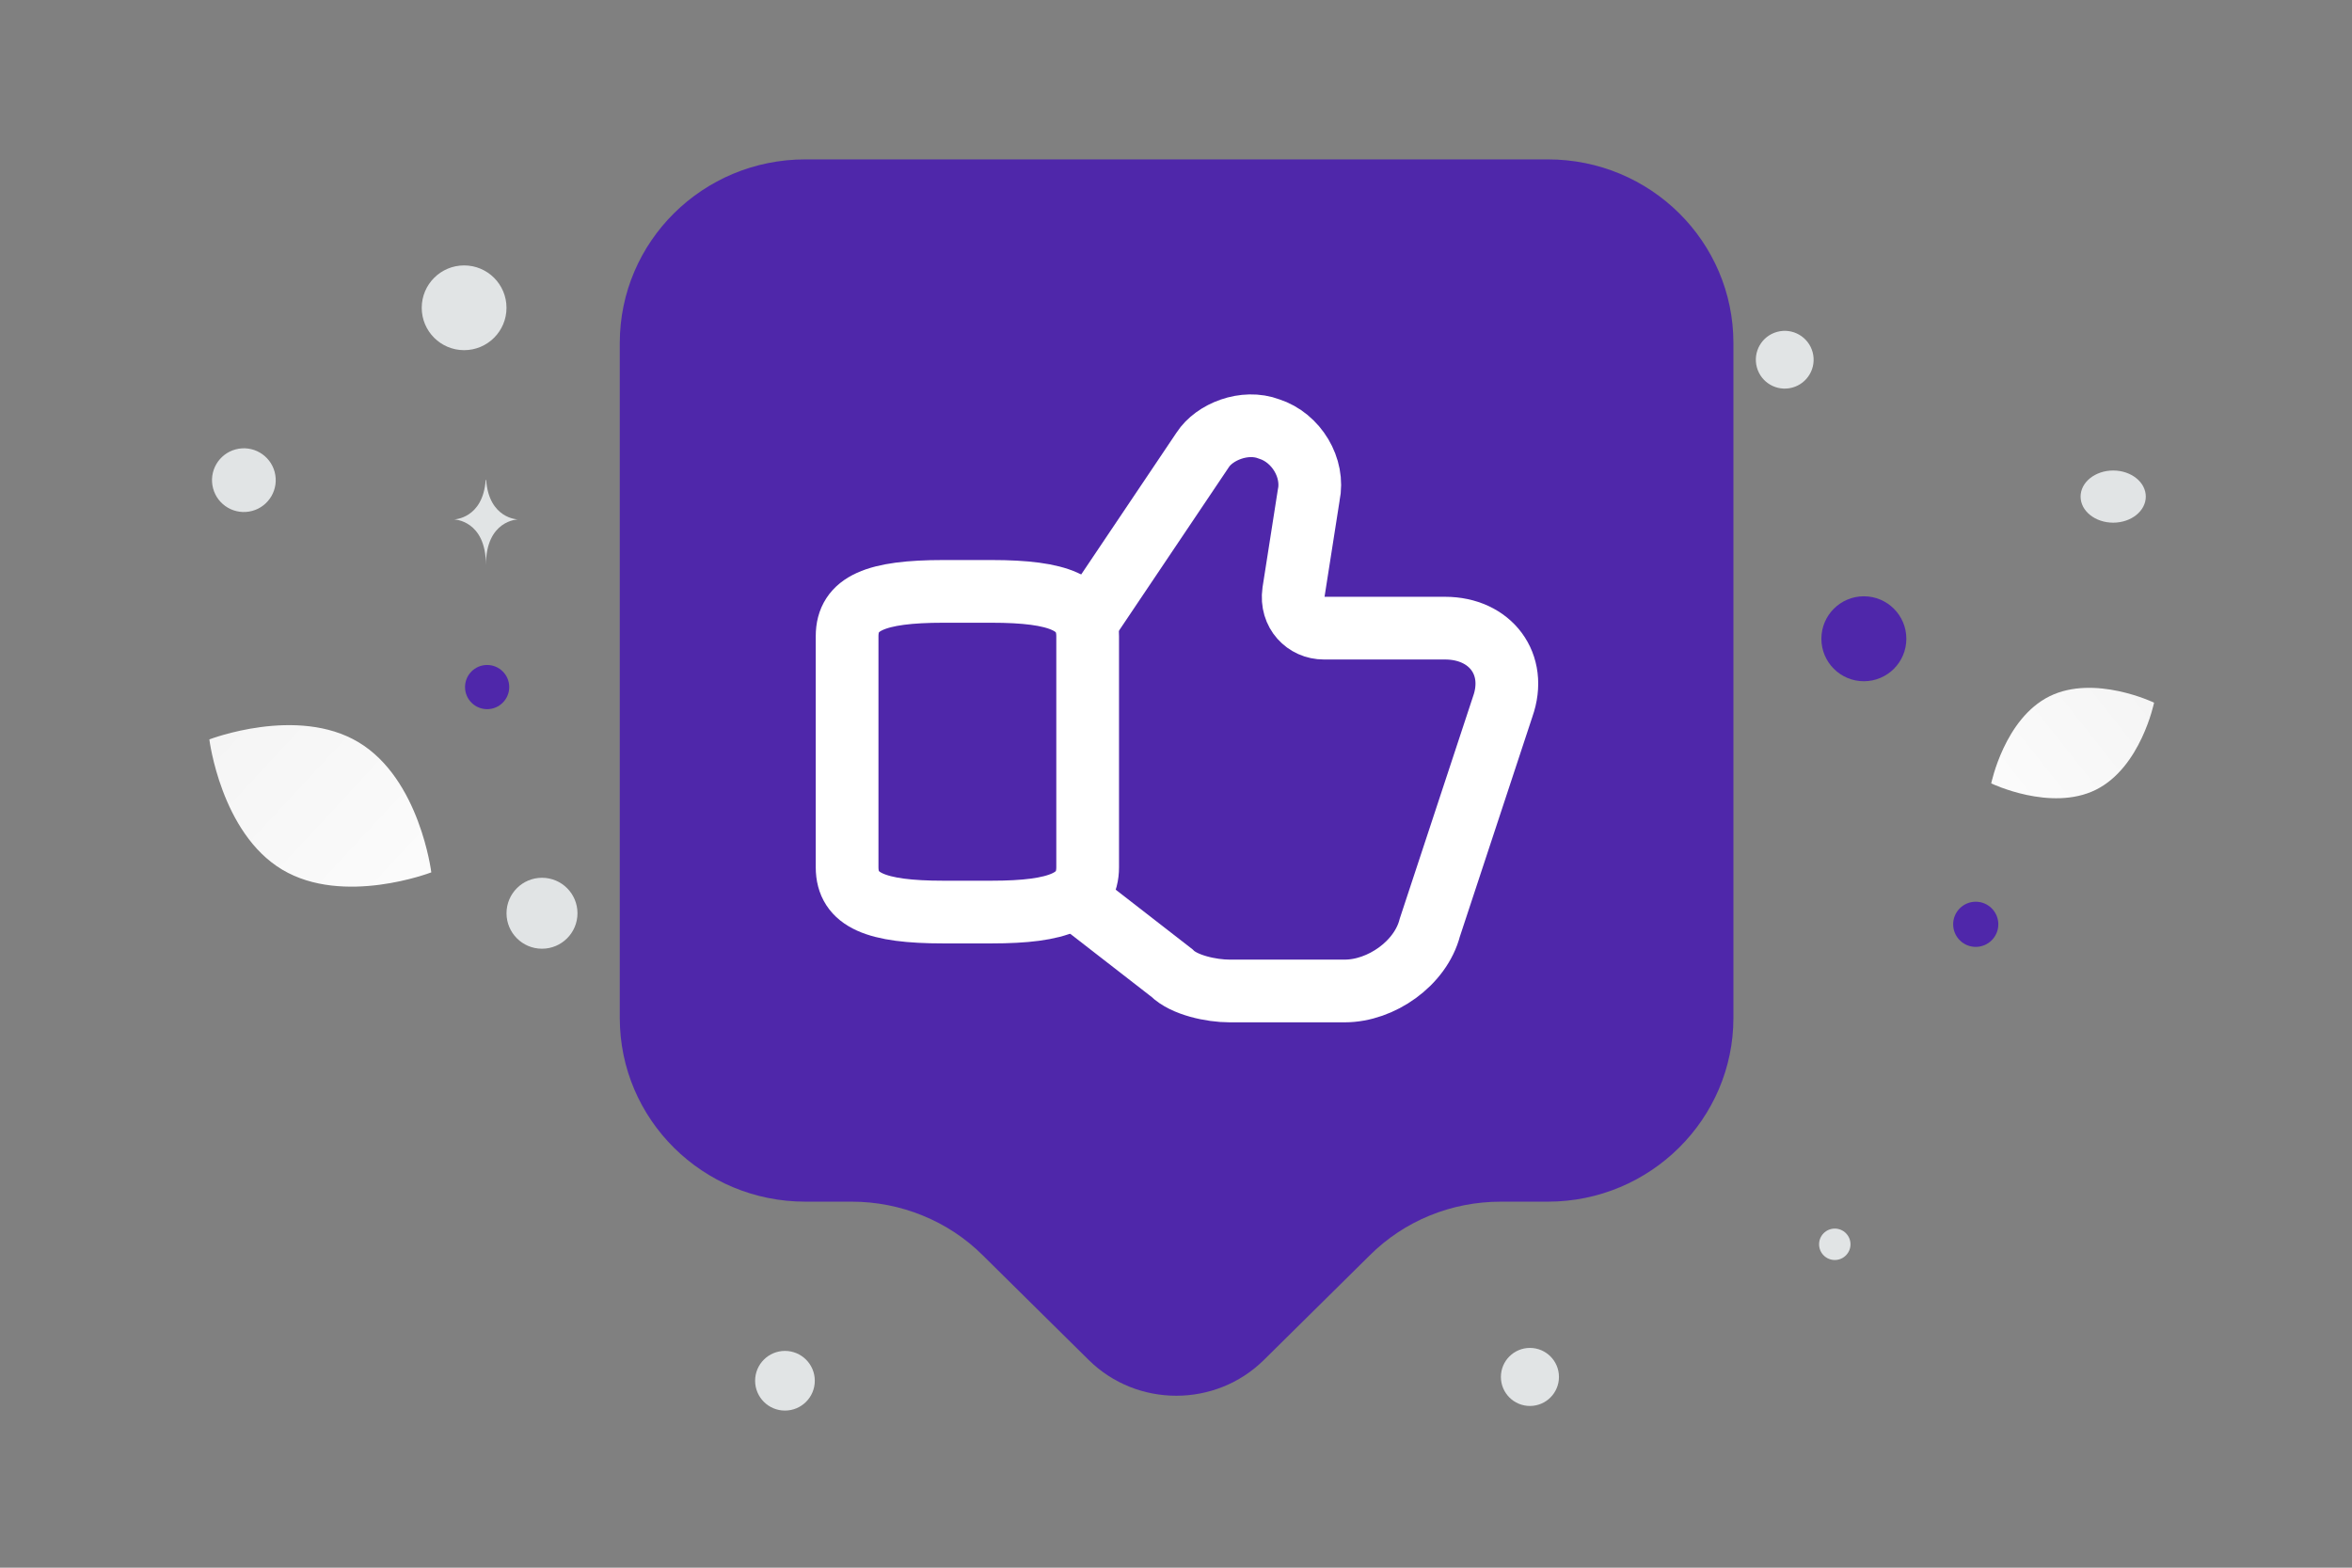 <svg width="900" height="600" viewBox="0 0 900 600" fill="none" xmlns="http://www.w3.org/2000/svg">
<rect x="0" y="0" width="900" height="600" fill="#808080" stroke="none"/>
<g clip-path="url(#clip0_1235_30289)">
<path d="M592.274 459.911H574.282C555.342 459.911 537.35 467.25 524.092 480.507L483.609 520.518C465.143 538.748 435.077 538.748 416.611 520.518L376.128 480.507C362.87 467.25 344.641 459.911 325.939 459.911H308.183C268.884 459.911 237.16 428.425 237.16 389.599V131.312C237.16 92.486 268.884 61 308.183 61H592.274C631.573 61 663.297 92.486 663.297 131.312V389.599C663.297 428.188 631.573 459.911 592.274 459.911Z" fill="#4F27AA"/>
<path d="M412.505 344.503L448.392 372.365C453.073 377.046 463.549 379.273 470.459 379.273H514.593C528.413 379.273 543.57 368.798 547.136 354.978L574.998 270.499C580.794 254.227 570.317 240.408 552.931 240.408H506.568C499.659 240.408 493.864 234.613 494.978 226.588L500.773 189.587C503.002 179.11 496.092 167.519 485.616 164.176C476.254 160.609 464.664 165.29 460.206 172.2L412.728 242.86" stroke="white" stroke-width="24" stroke-miterlimit="10"/>
<path d="M324.146 331.888V243.526C324.146 230.854 335.121 226.34 360.966 226.34H379.376C405.221 226.34 416.196 230.854 416.196 243.526V331.888C416.196 344.56 405.221 349.073 379.376 349.073H360.966C335.121 349.073 324.146 344.56 324.146 331.888Z" stroke="white" stroke-width="24" stroke-linecap="round" stroke-linejoin="round"/>
<path d="M801.986 302.269C784.782 310.803 761.948 299.829 761.948 299.829C761.948 299.829 767.023 275.025 784.236 266.502C801.44 257.968 824.265 268.929 824.265 268.929C824.265 268.929 819.19 293.734 801.986 302.269Z" fill="url(#paint0_linear_1235_30289)"/>
<path d="M107.953 332.817C131.4 346.869 165.039 333.879 165.039 333.879C165.039 333.879 160.64 298.11 137.179 284.073C113.733 270.02 80.109 282.995 80.109 282.995C80.109 282.995 84.507 318.764 107.953 332.817Z" fill="url(#paint1_linear_1235_30289)"/>
<path d="M560.836 79.223C549.929 79.223 541.088 88.064 541.088 98.971C541.088 109.877 549.929 118.719 560.836 118.719C571.743 118.719 580.584 109.877 580.584 98.971C580.584 88.064 571.743 79.223 560.836 79.223Z" fill="#4F27AA"/>
<path d="M186.401 254.506C181.731 254.506 177.945 258.292 177.945 262.962C177.945 267.632 181.731 271.418 186.401 271.418C191.071 271.418 194.857 267.632 194.857 262.962C194.857 258.292 191.071 254.506 186.401 254.506Z" fill="#4F27AA"/>
<path d="M713.214 228.218C704.236 228.218 696.958 235.497 696.958 244.474C696.958 253.452 704.236 260.73 713.214 260.73C722.192 260.73 729.47 253.452 729.47 244.474C729.47 235.497 722.192 228.218 713.214 228.218Z" fill="#4F27AA"/>
<path d="M756.024 362.397C751.252 362.397 747.384 358.529 747.384 353.757C747.384 348.985 751.252 345.117 756.024 345.117C760.796 345.117 764.664 348.985 764.664 353.757C764.664 358.529 760.796 362.397 756.024 362.397Z" fill="#4F27AA"/>
<path d="M585.432 538.103C579.297 538.103 574.324 533.129 574.324 526.995C574.324 520.86 579.297 515.887 585.432 515.887C591.567 515.887 596.54 520.86 596.54 526.995C596.54 533.129 591.567 538.103 585.432 538.103Z" fill="#E1E4E5"/>
<path d="M300.366 539.871C294.059 539.871 288.946 534.758 288.946 528.451C288.946 522.144 294.059 517.031 300.366 517.031C306.673 517.031 311.786 522.144 311.786 528.451C311.786 534.758 306.673 539.871 300.366 539.871Z" fill="#E1E4E5"/>
<path d="M702.087 482.241C698.767 482.241 696.076 479.55 696.076 476.23C696.076 472.91 698.767 470.219 702.087 470.219C705.407 470.219 708.098 472.91 708.098 476.23C708.098 479.55 705.407 482.241 702.087 482.241Z" fill="#E1E4E5"/>
<path d="M207.397 363.103C199.899 363.103 193.82 357.025 193.82 349.526C193.82 342.028 199.899 335.949 207.397 335.949C214.895 335.949 220.974 342.028 220.974 349.526C220.974 357.025 214.895 363.103 207.397 363.103Z" fill="#E1E4E5"/>
<path d="M105.094 180.614C106.837 187.118 102.977 193.803 96.473 195.546C89.969 197.289 83.284 193.429 81.541 186.925C79.799 180.421 83.658 173.736 90.162 171.993C96.666 170.25 103.352 174.11 105.094 180.614Z" fill="#E1E4E5"/>
<path d="M177.595 134.02C168.637 134.02 161.376 126.759 161.376 117.801C161.376 108.844 168.637 101.582 177.595 101.582C186.552 101.582 193.814 108.844 193.814 117.801C193.814 126.759 186.552 134.02 177.595 134.02Z" fill="#E1E4E5"/>
<path d="M808.619 200.04C801.728 200.04 796.143 195.571 796.143 190.059C796.143 184.547 801.728 180.078 808.619 180.078C815.509 180.078 821.095 184.547 821.095 190.059C821.095 195.571 815.509 200.04 808.619 200.04Z" fill="#E1E4E5"/>
<path d="M693.612 134.815C695.193 140.713 691.693 146.775 685.795 148.355C679.898 149.935 673.836 146.435 672.256 140.538C670.676 134.64 674.175 128.578 680.073 126.998C685.97 125.418 692.032 128.918 693.612 134.815Z" fill="#E1E4E5"/>
<path d="M185.853 183.66H186.03C187.083 198.571 198.172 198.801 198.172 198.801C198.172 198.801 185.944 199.039 185.944 216.269C185.944 199.039 173.715 198.801 173.715 198.801C173.715 198.801 184.8 198.571 185.853 183.66Z" fill="#E1E4E5"/>
</g>
<defs>
<linearGradient id="paint0_linear_1235_30289" x1="735.921" y1="328.889" x2="877.82" y2="216.646" gradientUnits="userSpaceOnUse">
<stop stop-color="white"/>
<stop offset="1" stop-color="#EEEEEE"/>
</linearGradient>
<linearGradient id="paint1_linear_1235_30289" x1="198.686" y1="378.051" x2="10.025" y2="202.76" gradientUnits="userSpaceOnUse">
<stop stop-color="white"/>
<stop offset="1" stop-color="#EEEEEE"/>
</linearGradient>
<clipPath id="clip0_1235_30289">
<rect width="900" height="600" fill="white"/>
</clipPath>
</defs>
</svg>
